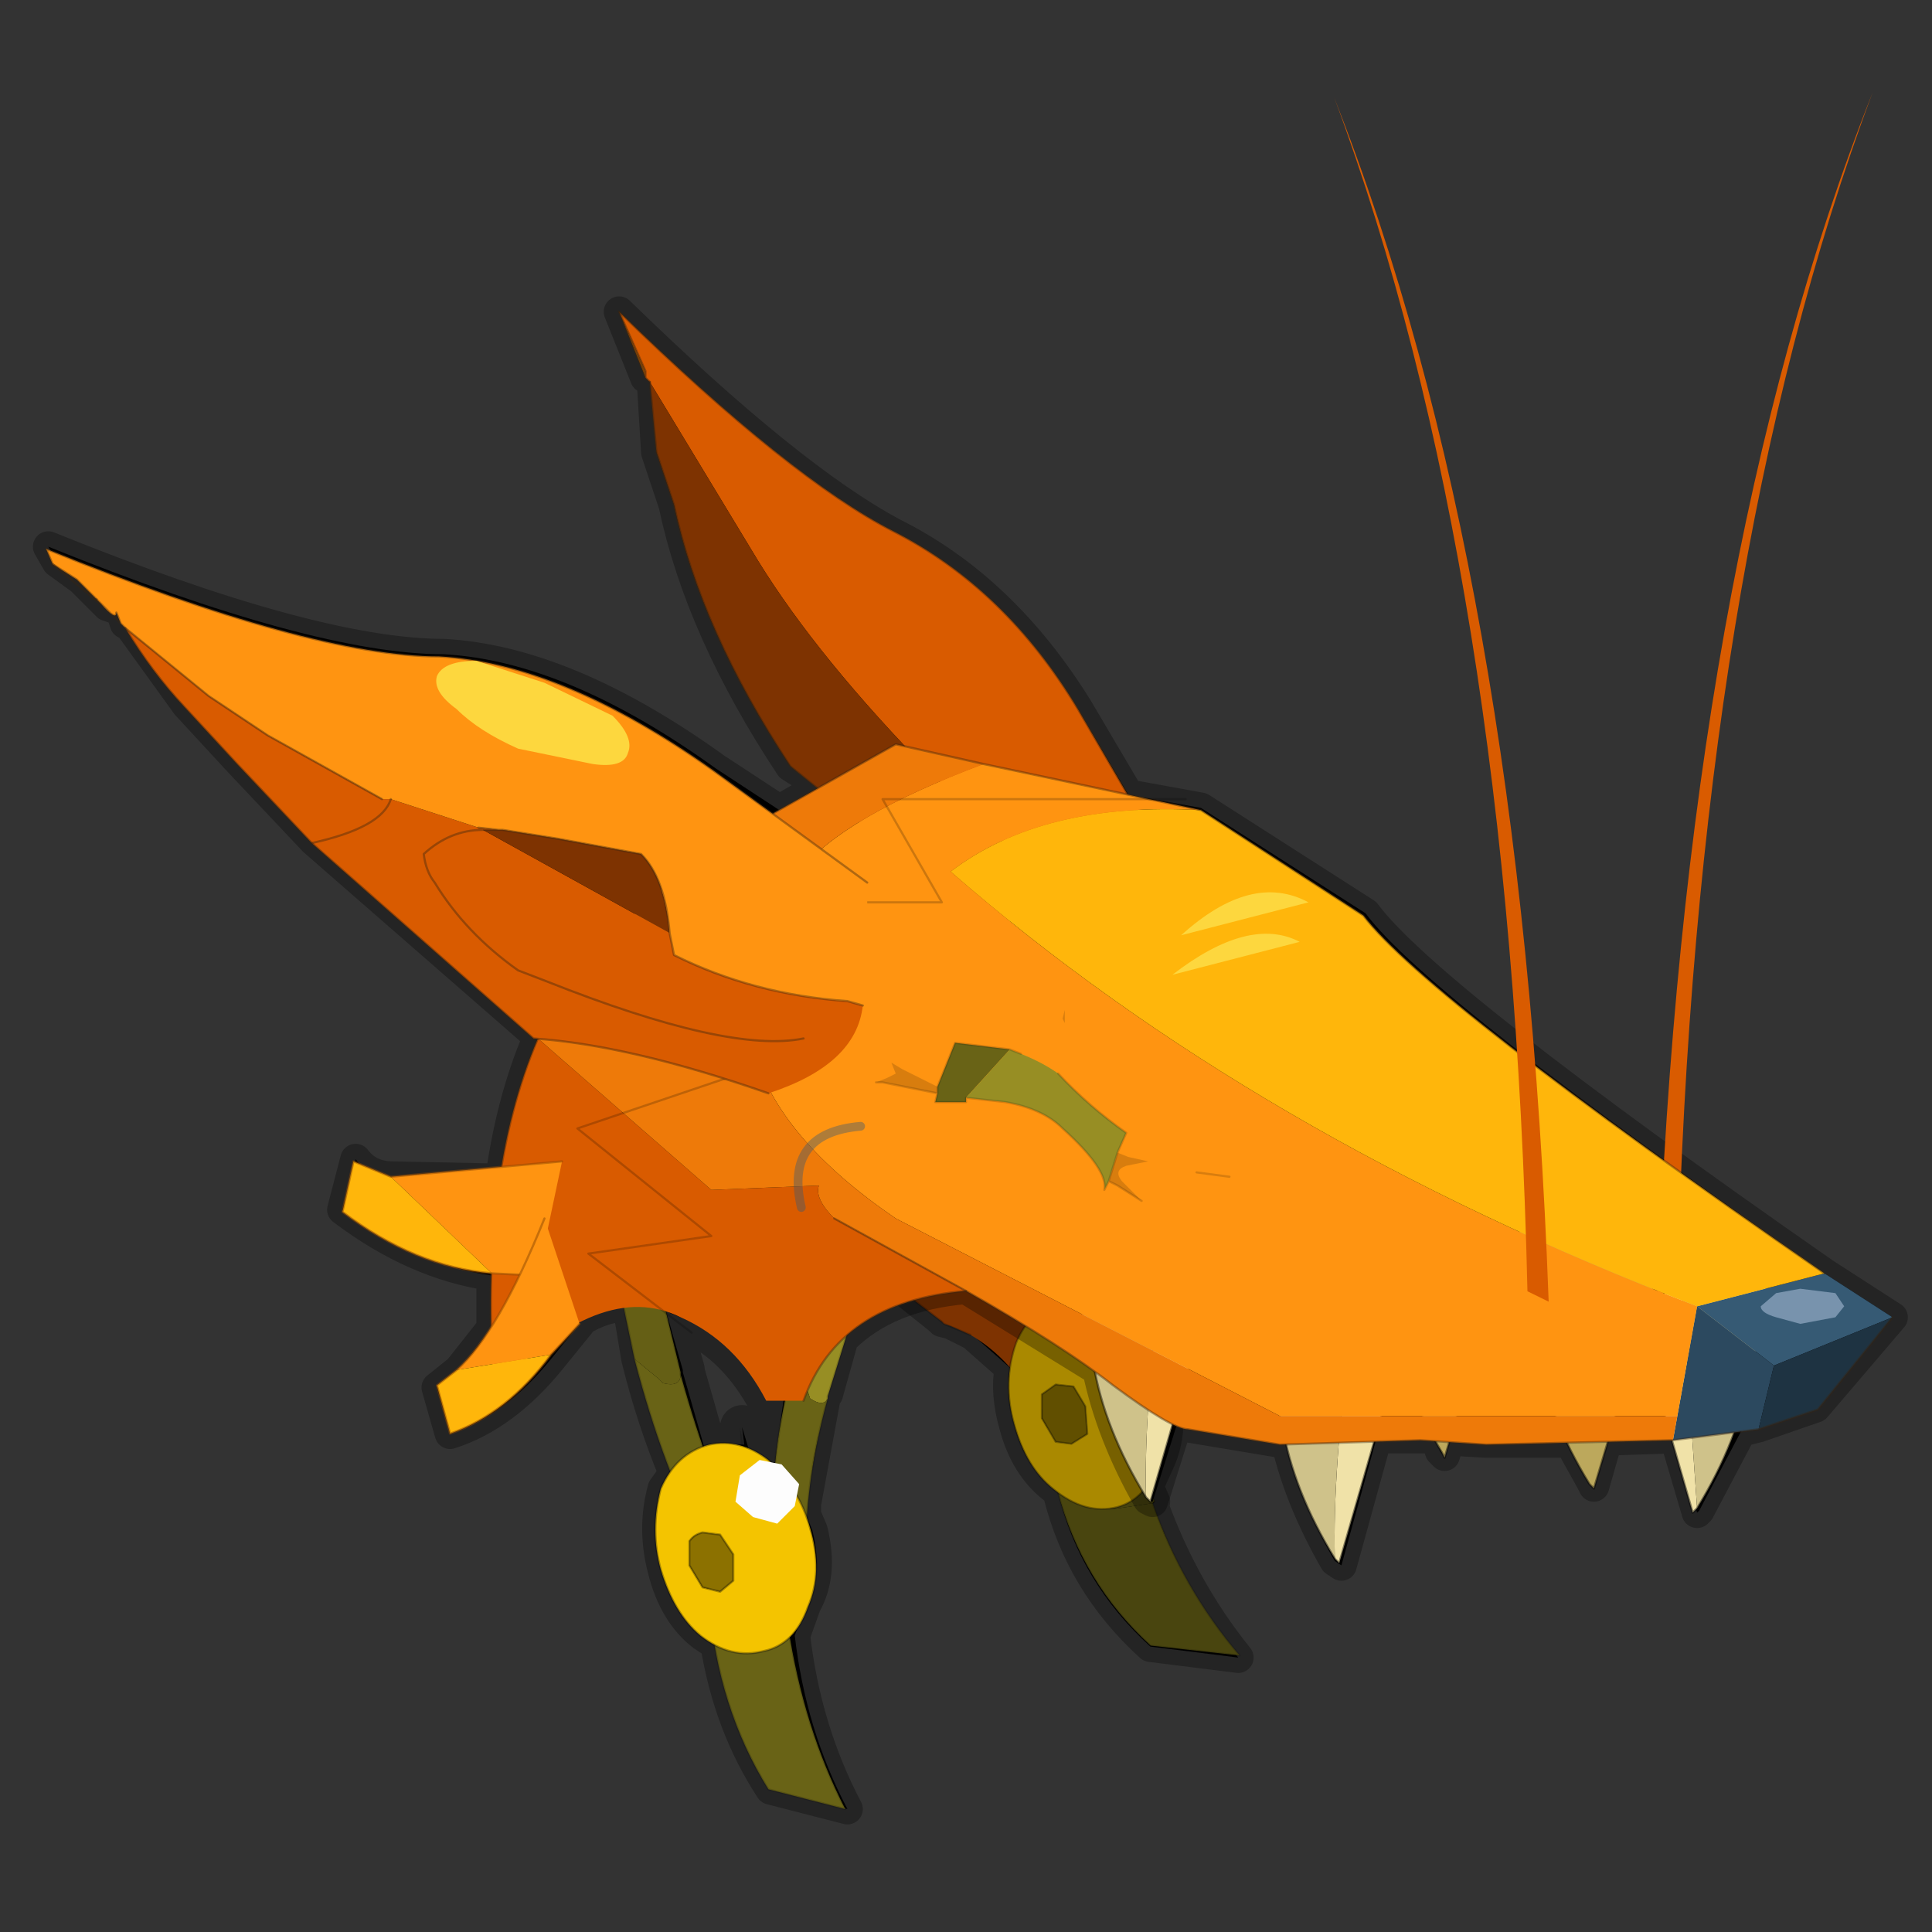 <?xml version="1.0" encoding="UTF-8" standalone="no"?>
<svg xmlns:xlink="http://www.w3.org/1999/xlink" height="440.0px" width="440.0px" xmlns="http://www.w3.org/2000/svg">
  <rect width="100%" height="100%" fill="#333333" stroke="none"/>
  <g transform="matrix(10.0, 0.0, 0.0, 10.0, 0.0, 0.0)">
    <use height="44.0" transform="matrix(1.0, 0.0, 0.0, 1.0, 0.0, 0.0)" width="44.0" xlink:href="#shape0"/>
    <use height="17.65" transform="matrix(0.901, 0.0, 0.0, 0.901, 22.15, 21.8)" width="6.75" xlink:href="#sprite0"/>
    <use height="39.45" transform="matrix(1.0, 0.0, 0.0, 1.0, 0.75, 2.1)" width="42.7" xlink:href="#shape2"/>
    <use height="15.6" transform="matrix(1.686, 0.227, -0.227, 1.686, 30.381, 2.208)" width="5.0" xlink:href="#sprite1"/>
  </g>
  <defs>
    <g id="shape0" transform="matrix(1.0, 0.0, 0.0, 1.0, 0.0, 0.0)">
      <path d="M44.0 44.0 L0.0 44.0 0.0 0.0 44.0 0.0 44.0 44.0" fill="#43adca" fill-opacity="0.0" fill-rule="evenodd" stroke="none"/>
      <path d="M26.4 25.85 L26.6 25.2 26.65 25.3 26.7 25.25 26.7 24.9 26.75 25.25 26.7 25.3 Q26.8 25.75 26.95 25.35 L27.25 24.65 27.0 25.4 27.35 25.55 Q27.0 26.3 26.5 28.4 L26.45 28.45 26.4 28.6 26.4 30.0 26.05 30.15 26.05 30.25 26.25 30.55 26.25 30.95 26.5 31.55 Q26.75 32.55 26.4 33.3 L26.15 33.85 26.3 34.2 26.25 34.25 Q26.95 36.2 28.2 37.75 L26.2 37.5 Q24.6 36.05 24.1 34.0 L24.0 33.9 Q23.35 33.4 23.1 32.45 22.9 31.75 23.0 31.15 L22.15 30.4 21.65 30.15 21.45 30.1 21.4 30.05 20.15 29.05 20.15 21.8 26.4 21.8 26.4 25.85" fill="#000000" fill-rule="evenodd" stroke="none"/>
      <path d="M26.4 25.85 L26.4 21.8 20.15 21.8 20.15 29.05 21.4 30.05 21.45 30.1 21.65 30.15 22.15 30.4 23.0 31.15 Q22.9 31.75 23.1 32.45 23.35 33.4 24.0 33.9 L24.1 34.0 Q24.6 36.05 26.2 37.5 L28.2 37.75 Q26.95 36.2 26.25 34.25 L26.3 34.2 26.15 33.85 26.4 33.3 Q26.75 32.55 26.5 31.55 L26.25 30.95 26.25 30.55 26.05 30.25 26.05 30.15 26.4 30.0 26.4 28.6 26.45 28.45 26.5 28.4 Q27.0 26.3 27.35 25.55 L27.0 25.4 27.25 24.65 26.95 25.35 Q26.8 25.75 26.7 25.3 L26.75 25.25 26.7 24.9 26.7 25.25 26.65 25.3 26.6 25.2 26.4 25.85 Z" fill="none" stroke="#000000" stroke-linecap="round" stroke-linejoin="round" stroke-opacity="0.302" stroke-width="0.7"/>
      <path d="M23.1 21.85 L26.4 21.85 26.4 30.0 Q25.0 30.65 24.45 32.1 L23.65 32.1 Q23.05 30.95 22.1 30.4 L21.65 30.2 21.5 30.15 21.45 30.1 20.15 29.1 20.15 28.7 20.15 26.5 20.15 25.7 23.1 24.65 23.1 21.85 23.1 24.65 20.15 25.7 20.15 21.85 23.1 21.85 M20.15 28.7 L22.45 28.4 20.15 26.5 22.45 28.4 20.15 28.7" fill="#7e3301" fill-rule="evenodd" stroke="none"/>
      <path d="M24.45 32.1 Q25.0 30.65 26.4 30.0" fill="none" stroke="#382510" stroke-linecap="round" stroke-linejoin="round" stroke-opacity="0.4" stroke-width="0.05"/>
      <path d="M23.1 21.85 L23.1 24.65 20.15 25.7 M20.15 26.5 L22.45 28.4 20.15 28.7 M20.15 29.1 L21.45 30.1 21.5 30.15 M22.1 30.4 L21.5 30.15" fill="none" stroke="#000000" stroke-linecap="round" stroke-linejoin="round" stroke-opacity="0.2" stroke-width="0.05"/>
    </g>
    <g id="sprite0" transform="matrix(1.0, 0.0, 0.0, 1.0, 0.0, 0.0)">
      <use height="17.65" transform="matrix(1.0, 0.0, 0.0, 1.0, 0.0, 0.0)" width="6.75" xlink:href="#shape1"/>
    </g>
    <g id="shape1" transform="matrix(1.0, 0.0, 0.0, 1.0, 0.0, 0.0)">
      <path d="M0.35 3.7 L0.25 3.65 0.0 3.3 0.15 3.6 0.25 3.7 0.35 3.7 M0.65 3.65 L0.3 2.55 0.55 3.6 0.65 3.65" fill="#000000" fill-opacity="0.153" fill-rule="evenodd" stroke="none"/>
      <path d="M0.85 7.4 Q1.55 10.15 2.65 12.15 L3.75 12.45 Q2.75 10.4 2.05 7.75 L1.6 8.0 1.4 7.85 0.85 7.4" fill="#49450f" fill-rule="evenodd" stroke="none"/>
      <path d="M0.35 3.7 L0.25 3.7 0.1 3.65 0.85 7.4 1.4 7.85 1.6 8.0 2.05 7.75 2.05 7.7 Q1.15 4.8 1.05 3.65 L0.65 3.65 0.55 3.6 Q0.55 4.15 0.35 3.7" fill="#46420e" fill-rule="evenodd" stroke="none"/>
      <path d="M0.35 3.7 L0.25 3.7 0.1 3.65 0.85 7.4 Q1.55 10.15 2.65 12.15 L3.75 12.45 Q2.75 10.4 2.05 7.75 L2.05 7.7 Q1.15 4.8 1.05 3.65 L0.65 3.65 M0.55 3.6 Q0.55 4.15 0.35 3.7 M0.55 3.6 L0.65 3.65" fill="none" stroke="#000000" stroke-linecap="round" stroke-linejoin="round" stroke-opacity="0.153" stroke-width="0.05"/>
      <path d="M5.3 3.9 L5.4 3.95 5.65 3.15 5.3 3.9 M5.0 3.85 L5.05 3.85 5.1 3.8 5.0 3.4 5.05 3.8 5.0 3.85" fill="#000000" fill-opacity="0.153" fill-rule="evenodd" stroke="none"/>
      <path d="M5.4 3.95 L5.3 3.9 Q5.15 4.35 5.05 3.85 L5.0 3.85 4.95 3.75 3.9 6.6 4.25 7.25 4.35 7.35 Q4.65 7.6 4.75 7.35 L4.8 7.3 Q5.35 4.95 5.75 4.15 L5.4 3.95" fill="#696319" fill-rule="evenodd" stroke="none"/>
      <path d="M4.75 7.35 Q4.65 7.6 4.35 7.35 L4.25 7.25 3.9 6.6 Q3.3 8.8 3.35 10.6 L4.2 11.15 Q4.2 9.4 4.75 7.35" fill="#49450f" fill-rule="evenodd" stroke="none"/>
      <path d="M5.25 1.1 L5.3 0.0 M5.4 3.95 L5.3 3.9 M5.65 3.15 L5.4 3.95 5.75 4.15 Q5.35 4.95 4.8 7.3 L4.75 7.35 M3.9 6.6 L4.95 3.75 5.0 3.85 5.05 3.85 Q5.15 4.35 5.3 3.9 M6.0 2.05 L5.65 3.15 M5.05 2.9 L5.15 2.35 M3.9 6.6 Q3.3 8.8 3.35 10.6 L4.2 11.15 Q4.2 9.4 4.75 7.35" fill="none" stroke="#000000" stroke-linecap="round" stroke-linejoin="round" stroke-opacity="0.153" stroke-width="0.05"/>
      <path d="M2.15 10.45 L2.1 10.35 Q1.95 10.1 1.6 10.1 1.95 10.1 1.9 10.35 L2.0 10.4 2.15 10.45 M2.85 10.4 L2.45 9.45 2.65 10.35 2.85 10.4" fill="#000000" fill-opacity="0.153" fill-rule="evenodd" stroke="none"/>
      <path d="M2.15 13.5 Q2.75 15.8 4.5 17.4 L6.75 17.65 Q5.3 15.95 4.55 13.8 L3.55 13.95 3.25 13.9 2.15 13.5" fill="#49450f" fill-rule="evenodd" stroke="none"/>
      <path d="M2.15 10.45 L2.0 10.4 1.65 10.35 2.15 13.5 3.25 13.9 3.55 13.95 4.55 13.8 4.6 13.75 Q3.6 11.3 3.8 10.35 L2.85 10.4 2.65 10.35 Q2.55 10.8 2.15 10.45" fill="#46420e" fill-rule="evenodd" stroke="none"/>
      <path d="M2.15 10.45 L2.0 10.4 1.65 10.35 2.15 13.5 Q2.75 15.8 4.5 17.4 L6.75 17.65 Q5.3 15.95 4.55 13.8 L4.6 13.75 Q3.6 11.3 3.8 10.35 L2.85 10.4 M2.65 10.35 Q2.55 10.8 2.15 10.45 M2.65 10.35 L2.85 10.4" fill="none" stroke="#000000" stroke-linecap="round" stroke-linejoin="round" stroke-opacity="0.153" stroke-width="0.05"/>
      <path d="M4.8 10.8 Q4.5 9.75 3.75 9.05 3.0 8.5 2.25 8.7 1.45 8.9 1.1 9.75 0.75 10.75 1.05 11.8 1.35 12.9 2.05 13.45 2.85 14.1 3.65 13.9 4.4 13.7 4.7 12.75 5.1 11.9 4.8 10.8 M2.9 12.05 L2.5 12.3 2.1 12.25 1.75 11.65 1.75 11.05 2.1 10.8 2.55 10.85 2.85 11.35 2.9 12.05" fill="#aa8900" fill-rule="evenodd" stroke="none"/>
      <path d="M2.9 12.05 L2.85 11.35 2.55 10.85 2.1 10.8 1.75 11.05 1.75 11.65 2.1 12.25 2.5 12.3 2.9 12.05" fill="#614f00" fill-rule="evenodd" stroke="none"/>
      <path d="M4.8 10.8 Q4.5 9.75 3.75 9.05 3.0 8.5 2.25 8.7 1.45 8.9 1.1 9.75 0.75 10.75 1.05 11.8 1.35 12.9 2.05 13.45 2.85 14.1 3.65 13.9 4.4 13.7 4.7 12.75 5.1 11.9 4.8 10.8 M2.9 12.05 L2.85 11.35 2.55 10.85 2.1 10.8 1.75 11.05 1.75 11.65 2.1 12.25 2.5 12.3 2.9 12.05" fill="none" stroke="#000000" stroke-linecap="round" stroke-linejoin="round" stroke-opacity="0.302" stroke-width="0.05"/>
      <path d="M3.55 9.1 Q3.25 9.2 3.05 9.5 2.9 9.75 3.0 10.1 L3.35 10.6 3.95 10.65 4.45 10.3 4.55 9.7 4.15 9.2 3.55 9.1" fill="#b0b0b0" fill-rule="evenodd" stroke="none"/>
    </g>
    <g id="shape2" transform="matrix(1.0, 0.0, 0.0, 1.0, -0.75, -2.1)">
      <path d="M14.85 8.65 L14.7 8.6 14.1 7.1 Q18.0 10.9 20.35 12.15 22.85 13.4 24.55 16.15 L25.7 18.1 27.35 18.4 31.1 20.8 Q32.5 22.7 41.55 29.0 L43.1 30.0 41.35 32.05 40.05 32.5 39.65 32.6 38.7 34.4 38.65 34.45 38.15 32.75 38.1 32.75 36.6 32.8 36.3 33.85 36.25 33.75 35.75 32.85 33.85 32.85 33.0 32.8 32.9 33.15 32.8 33.05 32.7 32.75 32.35 32.75 31.35 32.75 30.55 35.65 30.4 35.55 Q29.6 34.15 29.3 32.85 L29.15 32.85 27.05 32.5 26.8 32.45 26.25 34.2 26.15 34.15 Q25.3 32.65 25.0 31.2 L22.0 29.35 Q20.2 29.5 19.2 30.5 L18.85 31.75 18.8 31.8 18.35 34.25 18.35 34.5 18.5 34.85 Q18.75 35.85 18.35 36.55 L18.1 37.25 Q18.35 39.4 19.3 41.2 L17.55 40.75 Q16.6 39.3 16.3 37.45 L16.0 37.25 Q15.35 36.75 15.1 35.75 14.85 34.8 15.1 33.9 L15.35 33.55 Q14.85 32.35 14.5 30.95 L14.3 29.75 Q13.75 29.75 13.2 30.1 L13.2 30.15 12.55 30.95 Q11.5 32.25 10.25 32.65 L9.95 31.6 10.45 31.2 11.2 30.25 11.2 29.05 Q9.45 28.8 7.8 27.55 L8.1 26.4 Q8.4 26.8 8.95 26.8 L11.4 26.85 Q11.65 25.05 12.25 23.65 L12.3 23.6 12.25 23.6 7.15 19.15 5.45 17.35 4.25 16.05 2.95 14.25 2.85 14.2 2.75 13.9 2.45 13.8 1.85 13.2 1.3 12.8 1.1 12.45 Q7.15 14.9 10.1 14.9 12.9 15.05 16.3 17.5 L17.75 18.45 18.7 17.9 18.0 17.45 Q15.95 14.35 15.35 11.5 L14.95 10.3 14.85 8.65 M15.55 31.2 L15.55 31.25 16.05 33.0 16.15 32.9 16.95 32.9 16.9 32.5 17.05 33.0 17.5 33.25 17.55 33.3 17.65 33.3 17.85 31.85 17.5 31.85 Q16.9 30.75 15.95 30.2 L15.5 30.0 15.25 29.9 15.15 29.8 15.55 31.2" fill="#000000" fill-rule="evenodd" stroke="none"/>
      <path d="M15.55 31.2 L15.15 29.8 15.25 29.9 15.5 30.0 15.95 30.2 Q16.9 30.75 17.5 31.85 L17.85 31.85 17.65 33.3 17.55 33.3 17.5 33.25 17.05 33.0 16.9 32.5 16.95 32.9 16.15 32.9 16.05 33.0 15.55 31.25 15.55 31.2" fill="none" stroke="#000000" stroke-linecap="round" stroke-linejoin="round" stroke-opacity="0.302" stroke-width="1.0"/>
      <path d="M14.85 8.65 L14.95 10.3 15.35 11.5 Q15.95 14.35 18.0 17.45 L18.7 17.9 17.75 18.45 16.3 17.5 Q12.9 15.05 10.1 14.9 7.15 14.9 1.1 12.45 L1.3 12.8 1.85 13.2 2.45 13.8 2.75 13.9 2.85 14.2 2.95 14.25 4.25 16.05 5.45 17.35 7.15 19.15 12.25 23.6 12.3 23.6 12.25 23.65 Q11.65 25.05 11.4 26.85 L8.95 26.8 Q8.4 26.8 8.1 26.4 L7.8 27.55 Q9.45 28.8 11.2 29.05 L11.2 30.25 10.45 31.2 9.95 31.6 10.25 32.65 Q11.5 32.25 12.55 30.95 L13.2 30.15 13.2 30.1 Q13.75 29.75 14.3 29.75 L14.5 30.95 Q14.85 32.35 15.35 33.55 L15.1 33.9 Q14.85 34.8 15.1 35.75 15.35 36.75 16.0 37.25 L16.3 37.45 Q16.6 39.3 17.55 40.75 L19.3 41.2 Q18.35 39.4 18.1 37.25 L18.35 36.55 Q18.75 35.85 18.5 34.85 L18.35 34.5 18.35 34.25 18.8 31.8 18.85 31.75 19.2 30.5 Q20.2 29.5 22.0 29.35 L25.0 31.2 Q25.3 32.65 26.15 34.15 L26.25 34.2 26.8 32.45 27.05 32.5 29.15 32.85 29.3 32.85 Q29.6 34.15 30.4 35.55 L30.55 35.65 31.35 32.75 32.35 32.75 32.7 32.75 32.8 33.05 32.9 33.15 33.0 32.8 33.85 32.85 35.75 32.85 36.25 33.75 36.3 33.85 36.6 32.8 38.1 32.75 38.15 32.75 38.65 34.45 38.7 34.4 39.65 32.6 40.05 32.5 41.35 32.05 43.1 30.0 41.55 29.0 Q32.5 22.7 31.1 20.8 L27.35 18.4 25.7 18.1 24.55 16.15 Q22.85 13.4 20.35 12.15 18.0 10.9 14.1 7.1 L14.7 8.6 14.85 8.65" fill="none" stroke="#000000" stroke-linecap="round" stroke-linejoin="round" stroke-opacity="0.302" stroke-width="0.7"/>
      <path d="M13.95 27.65 L13.95 27.6 13.7 27.25 13.85 27.55 13.9 27.65 13.95 27.65 M14.25 27.55 L13.9 26.55 14.15 27.55 14.25 27.55" fill="#000000" fill-opacity="0.153" fill-rule="evenodd" stroke="none"/>
      <path d="M14.45 30.95 Q15.1 33.45 16.05 35.25 L17.05 35.5 Q16.15 33.65 15.5 31.3 15.5 31.6 15.1 31.5 L15.0 31.4 14.45 30.95" fill="#696316" fill-rule="evenodd" stroke="none"/>
      <path d="M13.95 27.65 L13.9 27.65 13.75 27.6 14.45 30.95 15.0 31.4 15.1 31.5 Q15.5 31.6 15.5 31.3 L15.5 31.25 14.6 27.55 14.25 27.55 14.15 27.55 Q14.2 28.05 13.95 27.65" fill="#655f15" fill-rule="evenodd" stroke="none"/>
      <path d="M13.95 27.65 L13.9 27.65 13.75 27.6 14.45 30.95 Q15.1 33.45 16.05 35.25 L17.05 35.5 Q16.15 33.65 15.5 31.3 L15.5 31.25 14.6 27.55 14.25 27.55 M14.15 27.55 Q14.2 28.05 13.95 27.65 M14.15 27.55 L14.25 27.55" fill="none" stroke="#000000" stroke-linecap="round" stroke-linejoin="round" stroke-opacity="0.153" stroke-width="0.05"/>
      <path d="M19.35 28.75 L19.45 28.8 19.65 28.05 19.35 28.75 M19.05 28.7 L19.15 28.7 19.15 28.6 19.1 28.25 19.05 28.6 19.05 28.7" fill="#000000" fill-opacity="0.153" fill-rule="evenodd" stroke="none"/>
      <path d="M19.45 28.8 L19.35 28.75 Q19.2 29.1 19.15 28.7 L19.05 28.7 19.0 28.55 18.05 31.15 18.4 31.7 18.45 31.85 Q18.75 32.05 18.85 31.85 L18.85 31.8 19.75 28.9 19.45 28.8" fill="#978e24" fill-rule="evenodd" stroke="none"/>
      <path d="M18.85 31.85 Q18.75 32.05 18.45 31.85 L18.4 31.7 18.05 31.15 Q17.55 33.1 17.6 34.75 L18.35 35.3 Q18.35 33.65 18.85 31.85" fill="#696316" fill-rule="evenodd" stroke="none"/>
      <path d="M19.35 26.25 L19.35 25.2 M19.45 28.8 L19.35 28.75 M19.65 28.05 L19.45 28.8 19.75 28.9 18.85 31.8 18.85 31.85 M18.05 31.15 L19.0 28.55 19.05 28.7 19.15 28.7 Q19.2 29.1 19.35 28.75 M19.1 27.8 L19.2 27.3 M19.95 27.05 L19.65 28.05 M18.05 31.15 Q17.55 33.1 17.6 34.75 L18.35 35.3 Q18.35 33.65 18.85 31.85" fill="none" stroke="#000000" stroke-linecap="round" stroke-linejoin="round" stroke-opacity="0.153" stroke-width="0.05"/>
      <path d="M16.45 33.45 L16.45 33.35 16.1 33.0 16.3 33.35 16.35 33.4 16.45 33.45 M17.05 33.45 L16.85 32.5 16.9 33.4 17.05 33.45" fill="#000000" fill-opacity="0.153" fill-rule="evenodd" stroke="none"/>
      <path d="M16.15 36.5 Q16.35 38.9 17.5 40.75 L19.25 41.2 Q18.3 39.35 17.95 37.05 L17.15 37.2 16.95 37.05 16.15 36.5" fill="#696316" fill-rule="evenodd" stroke="none"/>
      <path d="M16.45 33.45 L16.35 33.4 16.05 33.35 16.15 36.5 16.95 37.05 17.15 37.2 17.95 37.05 18.0 37.0 Q17.5 34.45 17.75 33.55 L17.05 33.45 16.9 33.4 16.45 33.45" fill="#655f15" fill-rule="evenodd" stroke="none"/>
      <path d="M16.45 33.45 L16.35 33.4 16.05 33.35 16.15 36.5 Q16.35 38.9 17.5 40.75 L19.25 41.2 Q18.3 39.35 17.95 37.05 L18.0 37.0 Q17.5 34.45 17.75 33.55 L17.05 33.45 M16.9 33.4 L16.45 33.45 M16.9 33.4 L17.05 33.45" fill="none" stroke="#000000" stroke-linecap="round" stroke-linejoin="round" stroke-opacity="0.153" stroke-width="0.05"/>
      <path d="M17.5 33.25 Q16.85 32.75 16.15 32.9 15.4 33.1 15.05 33.9 14.8 34.85 15.05 35.75 15.35 36.75 15.95 37.25 16.65 37.8 17.4 37.6 18.1 37.45 18.4 36.6 18.75 35.8 18.45 34.8 18.2 33.9 17.5 33.25 M16.7 36.0 L16.4 36.25 16.0 36.15 15.7 35.65 15.7 35.1 Q15.8 34.95 16.0 34.9 L16.4 34.95 16.7 35.4 16.7 36.0" fill="#f4c400" fill-rule="evenodd" stroke="none"/>
      <path d="M16.7 36.0 L16.7 35.4 16.4 34.95 16.0 34.9 Q15.8 34.95 15.7 35.1 L15.7 35.65 16.0 36.15 16.4 36.25 16.7 36.0" fill="#8c7100" fill-rule="evenodd" stroke="none"/>
      <path d="M17.5 33.25 Q16.85 32.75 16.15 32.9 15.4 33.1 15.05 33.9 14.8 34.85 15.05 35.75 15.35 36.75 15.95 37.25 16.65 37.8 17.4 37.6 18.1 37.45 18.4 36.6 18.75 35.8 18.45 34.8 18.2 33.9 17.5 33.25 M16.7 36.0 L16.7 35.4 16.4 34.95 16.0 34.9 Q15.8 34.95 15.7 35.1 L15.7 35.65 16.0 36.15 16.4 36.25 16.7 36.0" fill="none" stroke="#000000" stroke-linecap="round" stroke-linejoin="round" stroke-opacity="0.302" stroke-width="0.05"/>
      <path d="M17.3 33.25 L16.85 33.6 16.75 34.2 17.15 34.55 17.7 34.7 18.1 34.3 18.2 33.8 17.8 33.35 17.3 33.25" fill="#fdfdfd" fill-rule="evenodd" stroke="none"/>
      <path d="M37.75 29.5 L38.2 29.25 Q38.6 12.9 42.65 2.1 38.35 12.95 37.75 29.5" fill="#d95b00" fill-rule="evenodd" stroke="none"/>
      <path d="M37.2 29.75 L38.55 34.45 38.65 34.35 38.3 29.3 37.2 29.75" fill="#f0e2a8" fill-rule="evenodd" stroke="none"/>
      <path d="M38.65 34.35 Q39.6 32.8 39.85 31.3 40.3 29.7 40.25 28.45 L38.3 29.3 38.65 34.35" fill="#cfc28a" fill-rule="evenodd" stroke="none"/>
      <path d="M37.2 29.75 L38.55 34.45 38.65 34.35 Q39.6 32.8 39.85 31.3 40.3 29.7 40.25 28.45" fill="none" stroke="#000000" stroke-linecap="round" stroke-linejoin="round" stroke-opacity="0.451" stroke-width="0.05"/>
      <path d="M26.0 19.2 L26.1 19.35 26.0 19.3 26.0 19.2 M24.8 20.35 L24.7 20.35 24.55 20.5 Q24.7 20.2 24.8 20.35 M14.7 8.6 L14.1 7.1 14.7 8.45 14.7 8.6" fill="#9e5104" fill-rule="evenodd" stroke="none"/>
      <path d="M26.0 19.2 L26.0 19.3 25.95 19.3 25.8 19.6 Q25.7 19.15 26.0 19.2" fill="#d27e02" fill-rule="evenodd" stroke="none"/>
      <path d="M25.8 19.6 L25.1 20.15 24.85 20.35 24.8 20.35 Q24.7 20.2 24.55 20.5 L24.4 20.65 20.9 17.3 Q18.4 14.7 17.1 12.5 L14.8 8.7 14.7 8.6 14.7 8.45 14.1 7.1 Q18.0 10.9 20.35 12.1 22.9 13.4 24.55 16.15 L26.15 18.9 26.0 19.2 Q25.7 19.15 25.8 19.6" fill="#d95b00" fill-rule="evenodd" stroke="none"/>
      <path d="M24.4 20.65 L22.5 21.1 18.0 17.45 Q15.95 14.35 15.35 11.5 L14.95 10.3 14.8 8.7 17.1 12.5 Q18.4 14.7 20.9 17.3 L24.4 20.65" fill="#7e3301" fill-rule="evenodd" stroke="none"/>
      <path d="M25.1 20.15 L24.85 20.35 24.8 20.35 24.7 20.35 24.55 20.5 24.4 20.65 M14.8 8.7 L14.7 8.6 14.1 7.1 14.7 8.45 14.7 8.6 M24.55 20.5 Q24.7 20.2 24.8 20.35" fill="none" stroke="#382510" stroke-linecap="round" stroke-linejoin="round" stroke-opacity="0.4" stroke-width="0.05"/>
      <path d="M24.4 20.65 L22.5 21.1 18.0 17.45 Q15.95 14.35 15.35 11.5 L14.95 10.3 14.8 8.7 M14.1 7.1 Q18.0 10.9 20.35 12.1 22.9 13.4 24.55 16.15 L26.15 18.9" fill="none" stroke="#382510" stroke-linecap="round" stroke-linejoin="round" stroke-opacity="0.4" stroke-width="0.05"/>
      <path d="M27.55 29.5 L26.2 34.2 26.1 34.1 Q26.05 32.1 26.45 29.05 L27.55 29.5" fill="#f0e2a8" fill-rule="evenodd" stroke="none"/>
      <path d="M26.1 34.1 Q25.15 32.55 24.9 31.05 24.45 29.45 24.5 28.2 L26.45 29.05 Q26.05 32.1 26.1 34.1" fill="#cfc28a" fill-rule="evenodd" stroke="none"/>
      <path d="M27.55 29.5 L26.2 34.2 26.1 34.1 Q25.15 32.55 24.9 31.05 24.45 29.45 24.5 28.2" fill="none" stroke="#000000" stroke-linecap="round" stroke-linejoin="round" stroke-opacity="0.451" stroke-width="0.05"/>
      <path d="M34.3 28.45 L32.9 33.2 32.85 33.1 Q31.9 31.5 31.6 30.05 31.15 28.4 31.2 27.2 L34.3 28.45 M37.7 29.2 L36.3 33.9 36.2 33.8 Q35.25 32.25 35.0 30.75 34.55 29.15 34.6 27.9 L37.7 29.2" fill="#bca85c" fill-rule="evenodd" stroke="none"/>
      <path d="M34.3 28.45 L32.9 33.2 32.85 33.1 Q31.9 31.5 31.6 30.05 31.15 28.4 31.2 27.2 M34.6 27.9 Q34.55 29.15 35.0 30.75 35.25 32.25 36.2 33.8 L36.3 33.9 37.7 29.2" fill="none" stroke="#000000" stroke-linecap="round" stroke-linejoin="round" stroke-opacity="0.451" stroke-width="0.05"/>
      <path d="M31.85 30.9 L30.5 35.6 30.4 35.5 Q30.35 33.5 30.75 30.45 L31.85 30.9" fill="#f0e2a8" fill-rule="evenodd" stroke="none"/>
      <path d="M30.75 30.45 Q30.35 33.5 30.4 35.5 29.45 33.95 29.2 32.45 28.75 30.85 28.8 29.6 L30.75 30.45" fill="#cfc28a" fill-rule="evenodd" stroke="none"/>
      <path d="M30.4 35.5 L30.5 35.6 31.85 30.9 M30.4 35.5 Q29.45 33.95 29.2 32.45 28.75 30.85 28.8 29.6" fill="none" stroke="#000000" stroke-linecap="round" stroke-linejoin="round" stroke-opacity="0.451" stroke-width="0.05"/>
      <path d="M41.55 29.0 L43.1 30.0 40.4 31.1 38.65 29.75 41.55 29.0" fill="#365a74" fill-rule="evenodd" stroke="none"/>
      <path d="M38.2 32.25 L38.65 29.75 40.4 31.1 40.05 32.55 38.1 32.8 38.2 32.25" fill="#2c495f" fill-rule="evenodd" stroke="none"/>
      <path d="M43.1 30.0 L41.4 32.1 40.05 32.55 40.4 31.1 43.1 30.0" fill="#1e3342" fill-rule="evenodd" stroke="none"/>
      <path d="M22.4 17.4 L27.35 18.45 Q23.75 18.25 21.65 19.85 28.6 25.9 38.65 29.75 L38.2 32.25 29.15 32.25 20.4 27.75 Q15.05 24.1 18.2 19.85 19.2 18.6 22.4 17.4" fill="#ff9411" fill-rule="evenodd" stroke="none"/>
      <path d="M38.65 29.75 Q28.6 25.9 21.65 19.85 23.75 18.25 27.35 18.45 L31.05 20.85 Q32.5 22.75 41.55 29.0 L38.65 29.75" fill="#ffb60b" fill-rule="evenodd" stroke="none"/>
      <path d="M22.0 29.4 Q19.1 29.65 18.3 31.9 L17.45 31.9 Q16.75 30.55 15.5 30.0 13.7 29.1 11.25 31.65 10.9 26.8 12.25 23.65 L16.2 27.1 18.65 27.0 Q18.55 27.3 19.0 27.75 L22.0 29.4" fill="#d95b00" fill-rule="evenodd" stroke="none"/>
      <path d="M22.4 17.4 Q19.2 18.6 18.2 19.85 15.05 24.1 20.4 27.75 L29.15 32.25 38.2 32.25 38.1 32.8 33.85 32.9 32.35 32.8 29.15 32.9 27.05 32.55 Q26.7 32.55 25.35 31.55 24.2 30.65 22.0 29.4 L19.0 27.75 Q18.55 27.3 18.65 27.0 L16.2 27.1 12.25 23.65 Q13.8 20.7 17.65 18.5 L20.4 16.95 22.4 17.4" fill="#ee7a09" fill-rule="evenodd" stroke="none"/>
      <path d="M27.35 18.45 L22.4 17.4 M27.35 18.45 L31.05 20.85 Q32.5 22.75 41.55 29.0 M43.1 30.0 L41.4 32.1 40.05 32.55 38.1 32.8 33.85 32.9 32.35 32.8 29.15 32.9 27.05 32.55 Q26.7 32.55 25.35 31.55 24.2 30.65 22.0 29.4 19.1 29.65 18.3 31.9 M11.25 31.65 Q10.9 26.8 12.25 23.65 13.8 20.7 17.65 18.5 L20.4 16.95 22.4 17.4" fill="none" stroke="#382510" stroke-linecap="round" stroke-linejoin="round" stroke-opacity="0.4" stroke-width="0.05"/>
      <path d="M22.0 29.4 L19.0 27.75" fill="none" stroke="#382510" stroke-linecap="round" stroke-linejoin="round" stroke-opacity="0.4" stroke-width="0.05"/>
      <path d="M19.6 25.65 Q17.85 25.8 18.25 27.5" fill="none" stroke="#375975" stroke-linecap="round" stroke-linejoin="round" stroke-opacity="0.4" stroke-width="0.2"/>
      <path d="M21.35 24.75 L20.55 24.35 20.3 24.2 20.4 24.45 20.2 24.55 19.95 24.65 20.1 24.65 21.35 24.9 21.35 24.75 M25.25 26.9 L25.45 27.0 26.0 27.35 25.55 26.9 Q25.35 26.65 25.65 26.55 L26.15 26.45 25.7 26.35 25.45 26.25 25.25 26.9 M24.2 23.2 L24.25 23.3 24.25 23.2 24.25 23.0 24.2 23.2" fill="#000000" fill-opacity="0.153" fill-rule="evenodd" stroke="none"/>
      <path d="M21.35 24.9 L21.3 25.1 22.0 25.1 22.0 25.0 23.0 23.9 21.75 23.75 21.35 24.75 21.35 24.9" fill="#696316" fill-rule="evenodd" stroke="none"/>
      <path d="M22.0 25.0 L22.9 25.1 Q23.75 25.25 24.2 25.7 25.25 26.65 25.15 27.1 L25.25 26.9 25.45 26.25 25.65 25.8 Q24.8 25.2 24.1 24.45 23.75 24.2 23.25 24.0 L23.0 23.9 22.0 25.0" fill="#978e24" fill-rule="evenodd" stroke="none"/>
      <path d="M19.95 24.65 L20.1 24.65 21.35 24.9 21.3 25.1 22.0 25.1 22.0 25.0 22.9 25.1 Q23.75 25.25 24.2 25.7 25.25 26.65 25.15 27.1 L25.25 26.9 25.45 27.0 26.0 27.35 M25.45 26.25 L25.65 25.8 Q24.8 25.2 24.1 24.45 M23.25 24.0 L23.0 23.9 21.75 23.75 21.35 24.75 21.35 24.9 M27.25 26.7 L28.0 26.8 M25.25 26.9 L25.45 26.25" fill="none" stroke="#000000" stroke-linecap="round" stroke-linejoin="round" stroke-opacity="0.153" stroke-width="0.05"/>
      <path d="M8.9 26.8 L12.8 26.45 12.25 29.05 11.2 29.0 8.9 26.8" fill="#ff9411" fill-rule="evenodd" stroke="none"/>
      <path d="M11.2 29.0 Q9.45 28.85 7.8 27.6 L8.05 26.45 8.9 26.8 11.2 29.0" fill="#ffb60b" fill-rule="evenodd" stroke="none"/>
      <path d="M11.2 29.0 Q9.45 28.85 7.8 27.6 L8.05 26.45 8.9 26.8 12.8 26.45 M12.25 29.05 L11.2 29.0 Z" fill="none" stroke="#8d4803" stroke-linecap="round" stroke-linejoin="round" stroke-opacity="0.502" stroke-width="0.05"/>
      <path d="M12.55 30.85 L10.4 31.2 Q11.35 30.35 12.4 27.75 L13.2 30.15 12.55 30.85" fill="#ff9411" fill-rule="evenodd" stroke="none"/>
      <path d="M12.55 30.85 Q11.55 32.2 10.25 32.65 L9.95 31.55 10.4 31.2 12.55 30.85" fill="#ffb60b" fill-rule="evenodd" stroke="none"/>
      <path d="M10.4 31.2 L9.95 31.55 10.25 32.65 Q11.55 32.2 12.55 30.85 M10.4 31.2 Q11.35 30.35 12.4 27.75 M13.2 30.15 L12.55 30.85" fill="none" stroke="#8d4803" stroke-linecap="round" stroke-linejoin="round" stroke-opacity="0.502" stroke-width="0.05"/>
      <path d="M15.75 30.35 L13.4 28.55 16.2 28.15 13.15 25.7 16.85 24.45 16.85 20.55 21.45 20.55 20.1 18.2 27.0 18.2" fill="none" stroke="#000000" stroke-linecap="round" stroke-linejoin="round" stroke-opacity="0.2" stroke-width="0.05"/>
      <path d="M2.85 14.3 L4.75 15.85 6.1 16.75 8.7 18.2 8.9 18.2 10.9 18.85 11.35 18.9 11.0 18.9 Q10.25 18.9 9.65 19.45 9.7 19.85 9.9 20.1 10.6 21.25 11.8 22.1 L12.45 22.35 Q16.6 24.0 18.3 23.65 16.6 24.0 12.45 22.35 L11.8 22.1 Q10.6 21.25 9.9 20.1 9.7 19.85 9.65 19.45 10.25 18.9 11.0 18.9 L15.25 21.25 15.35 21.75 Q17.15 22.65 19.3 22.8 L19.65 22.9 Q19.5 24.25 17.5 24.9 14.35 23.8 12.15 23.65 L7.1 19.2 5.4 17.4 4.2 16.1 Q3.45 15.3 2.85 14.3 M8.9 18.2 Q8.7 18.85 7.1 19.2 8.7 18.85 8.9 18.2" fill="#d95b00" fill-rule="evenodd" stroke="none"/>
      <path d="M11.35 18.9 L11.45 18.9 12.7 19.1 14.6 19.45 Q15.15 20.0 15.25 21.25 L11.0 18.9 11.35 18.9" fill="#7e3301" fill-rule="evenodd" stroke="none"/>
      <path d="M8.7 18.2 L6.1 16.75 4.75 15.85 2.85 14.3 2.75 14.2 2.65 13.95 Q2.65 14.15 2.3 13.75 L2.2 13.65 1.75 13.2 1.2 12.85 1.05 12.5 Q7.1 14.95 10.0 14.95 12.8 15.1 16.25 17.55 L19.75 20.1 19.75 22.25 19.65 22.9 19.3 22.8 Q17.15 22.65 15.35 21.75 L15.25 21.25 Q15.15 20.0 14.6 19.45 L12.7 19.1 11.45 18.9 11.35 18.9 10.9 18.85 8.9 18.2 8.7 18.2" fill="#ff9411" fill-rule="evenodd" stroke="none"/>
      <path d="M2.85 14.3 L4.75 15.85 6.1 16.75 8.7 18.2 M10.9 18.85 L11.35 18.9 11.45 18.9 12.7 19.1 14.6 19.45 Q15.15 20.0 15.25 21.25 L15.35 21.75 Q17.15 22.65 19.3 22.8 L19.65 22.9 M2.2 13.65 L2.3 13.75 Q2.65 14.15 2.65 13.95 L2.75 14.2 2.85 14.3 M7.1 19.2 Q8.7 18.85 8.9 18.2 M11.0 18.9 Q10.25 18.9 9.65 19.45 9.7 19.85 9.9 20.1 10.6 21.25 11.8 22.1 L12.45 22.35 Q16.6 24.0 18.3 23.65 M11.0 18.9 L11.35 18.9 M2.3 13.75 L2.4 13.85 2.75 14.2 M1.2 12.85 L2.4 13.85" fill="none" stroke="#382510" stroke-linecap="round" stroke-linejoin="round" stroke-opacity="0.4" stroke-width="0.05"/>
      <path d="M19.75 20.1 L16.25 17.55 Q12.8 15.1 10.0 14.95 7.1 14.95 1.05 12.5 L1.2 12.85 1.75 13.2 2.2 13.65 M2.85 14.3 Q3.45 15.3 4.2 16.1 L5.4 17.4 7.1 19.2 12.15 23.65 Q14.35 23.8 17.5 24.9" fill="none" stroke="#382510" stroke-linecap="round" stroke-linejoin="round" stroke-opacity="0.4" stroke-width="0.05"/>
      <path d="M40.45 30.0 L41.0 30.15 41.8 30.0 42.0 29.75 41.8 29.45 41.0 29.35 40.45 29.45 40.1 29.75 Q40.1 29.9 40.45 30.0" fill="#7893ad" fill-rule="evenodd" stroke="none"/>
      <path d="M10.4 16.15 Q10.9 16.65 11.8 17.05 L13.5 17.4 Q14.2 17.5 14.3 17.15 14.45 16.8 13.95 16.3 L12.4 15.55 10.85 15.05 Q10.1 15.05 9.95 15.4 9.85 15.75 10.4 16.15" fill="#fdd73e" fill-rule="evenodd" stroke="none"/>
      <path d="M29.8 20.55 Q28.5 19.85 26.9 21.3 L29.8 20.55 M26.7 22.2 L29.6 21.45 Q28.45 20.85 26.7 22.2" fill="#fdd73e" fill-rule="evenodd" stroke="none"/>
    </g>
    <g id="sprite1" transform="matrix(1.0, 0.0, 0.0, 1.0, 5.15, 15.7)">
      <use height="15.6" transform="matrix(1.0, 0.0, 0.0, 1.0, -5.15, -15.7)" width="5.0" xlink:href="#shape3"/>
    </g>
    <g id="shape3" transform="matrix(1.0, 0.0, 0.0, 1.0, 5.15, 15.7)">
      <path d="M-0.15 -0.1 L-0.45 -0.2 Q-1.95 -9.7 -5.15 -15.7 -1.8 -9.7 -0.15 -0.1" fill="#d95b00" fill-rule="evenodd" stroke="none"/>
    </g>
  </defs>
</svg>
